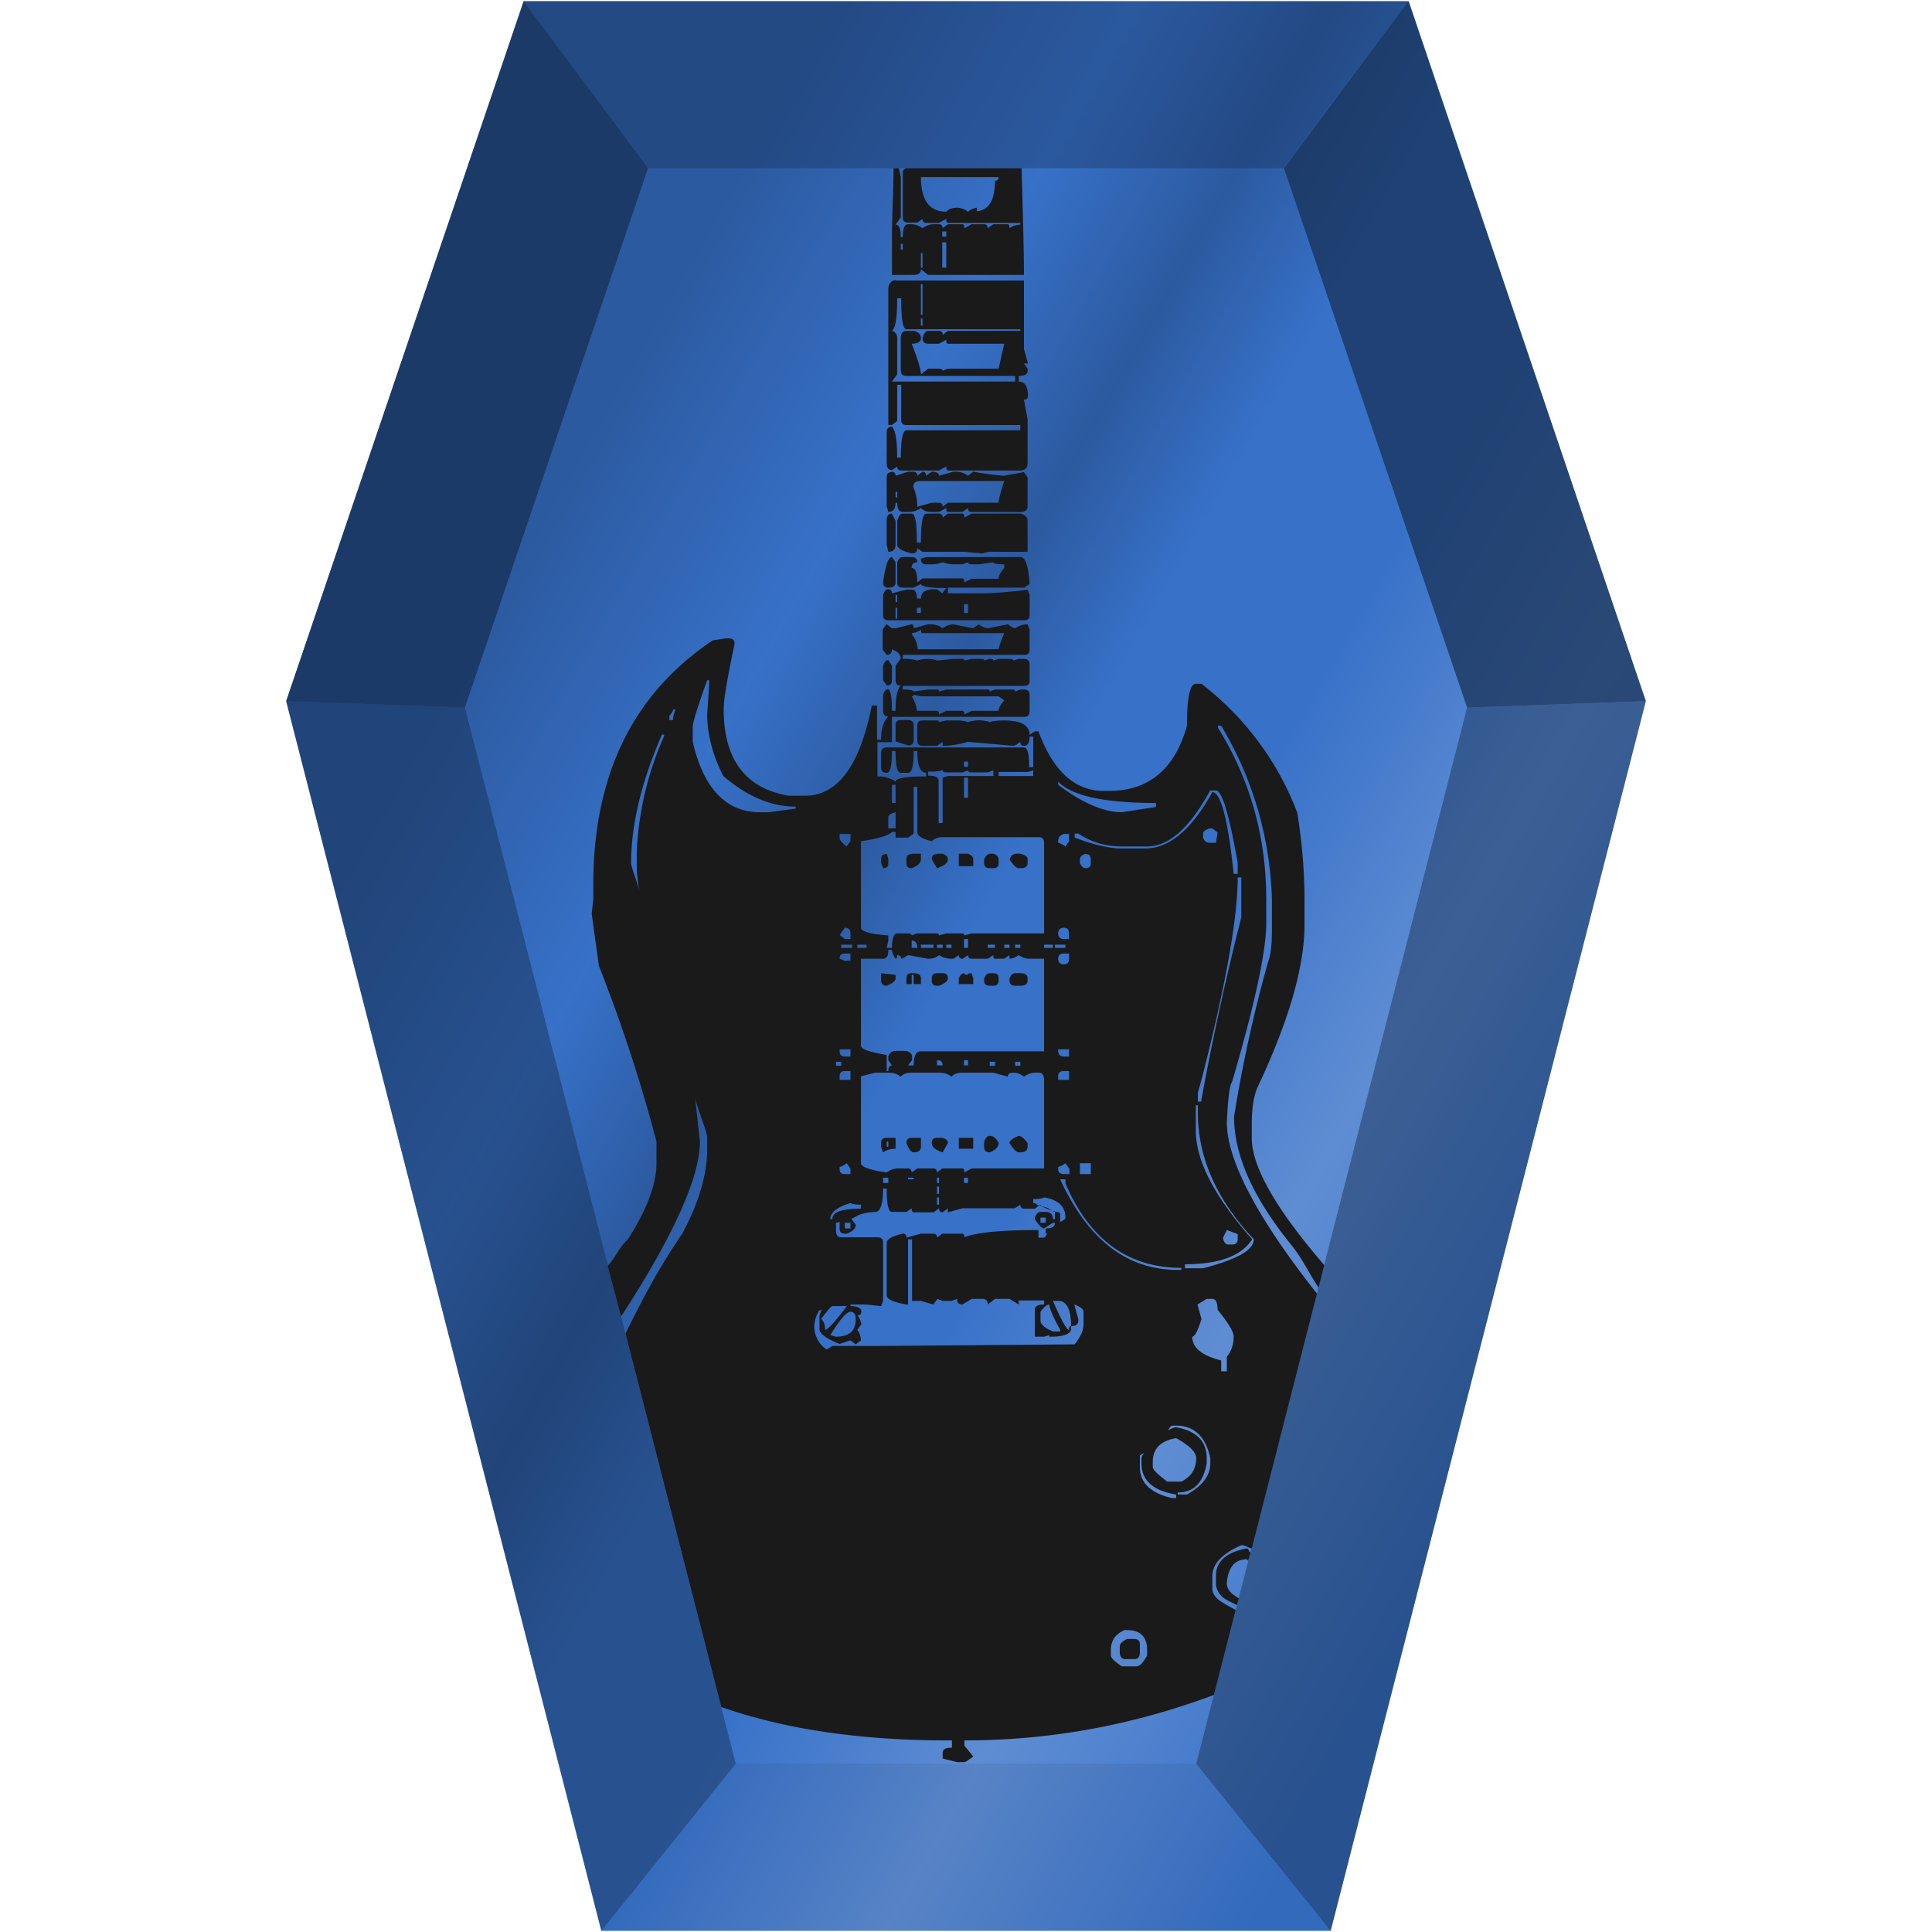 <?xml version="1.0" encoding="UTF-8" standalone="no"?>
<svg
   xmlns:dc="http://purl.org/dc/elements/1.1/"
   xmlns:cc="http://creativecommons.org/ns#"
   xmlns:rdf="http://www.w3.org/1999/02/22-rdf-syntax-ns#"
   xmlns:svg="http://www.w3.org/2000/svg"
   xmlns="http://www.w3.org/2000/svg"
   xmlns:xlink="http://www.w3.org/1999/xlink"
   xmlns:sodipodi="http://sodipodi.sourceforge.net/DTD/sodipodi-0.dtd"
   xmlns:inkscape="http://www.inkscape.org/namespaces/inkscape"
   width="48"
   height="48"
   version="1"
   id="svg52"
   sodipodi:docname="audio-x-wav.svg"
   inkscape:version="0.92.4 (5da689c313, 2019-01-14)">
  <sodipodi:namedview
     pagecolor="#ffffff"
     bordercolor="#666666"
     borderopacity="1"
     objecttolerance="10"
     gridtolerance="10"
     guidetolerance="10"
     inkscape:pageopacity="0"
     inkscape:pageshadow="2"
     inkscape:window-width="1112"
     inkscape:window-height="480"
     id="namedview54"
     showgrid="false"
     inkscape:zoom="4.9166667"
     inkscape:cx="2.1355932"
     inkscape:cy="24"
     inkscape:window-x="0"
     inkscape:window-y="25"
     inkscape:window-maximized="0"
     inkscape:current-layer="svg52" />
  <defs
     id="defs34">
    <linearGradient
       id="c">
      <stop
         offset="0"
         stop-color="#2c5aa0"
         id="stop2" />
      <stop
         offset=".2"
         stop-color="#3771c8"
         id="stop4" />
      <stop
         offset=".33"
         stop-color="#2c5aa0"
         id="stop6" />
      <stop
         offset=".44"
         stop-color="#3771c8"
         id="stop8" />
      <stop
         offset=".57"
         stop-color="#3771c8"
         id="stop10" />
      <stop
         offset=".76"
         stop-color="#5f8dd3"
         id="stop12" />
      <stop
         offset="1"
         stop-color="#3771c8"
         id="stop14" />
    </linearGradient>
    <linearGradient
       id="b">
      <stop
         offset="0"
         stop-color="#2c5aa0"
         id="stop17" />
      <stop
         offset=".2"
         stop-color="#3771c8"
         id="stop19" />
      <stop
         offset=".33"
         stop-color="#2c5aa0"
         id="stop21" />
      <stop
         offset=".44"
         stop-color="#3771c8"
         id="stop23" />
      <stop
         offset=".57"
         stop-color="#3771c8"
         id="stop25" />
      <stop
         offset=".76"
         stop-color="#5f8dd3"
         id="stop27" />
      <stop
         offset="1"
         stop-color="#2c5aa0"
         stop-opacity="0"
         id="stop29" />
    </linearGradient>
    <linearGradient
       xlink:href="#b"
       id="a"
       gradientUnits="userSpaceOnUse"
       gradientTransform="translate(-40)"
       x1="8.14"
       y1="13.51"
       x2="36.28"
       y2="35.97" />
    <linearGradient
       xlink:href="#c"
       id="d"
       x1="7.11"
       y1="24"
       x2="35.45"
       y2="40.15"
       gradientUnits="userSpaceOnUse" />
  </defs>
  <path
     d="M 40.89,17.42 33.06,47.97 H 14.94 L 7.11,17.42 13.01,0.03 H 35 Z"
     id="path36"
     style="fill:url(#d)"
     inkscape:connector-curvature="0" />
  <path
     d="m 18.28,43.82 -3.34,4.15 h 18.12 l -3.34,-4.15 z"
     id="path38"
     inkscape:connector-curvature="0"
     style="fill:#162d50;fill-opacity:0.1" />
  <path
     d="m 29.72,43.82 3.34,4.15 7.83,-30.55 -4.44,0.16 z"
     id="path40"
     inkscape:connector-curvature="0"
     style="fill:#162d50;fill-opacity:0.47" />
  <path
     d="m 13.01,0.03 3.08,4.15 h 15.8 l 3.1,-4.15 z"
     id="path42"
     inkscape:connector-curvature="0"
     style="fill:#162d50;fill-opacity:0.35" />
  <path
     d="M 40.89,17.42 34.99,0.03 31.9,4.18 36.45,17.58 Z"
     id="path44"
     inkscape:connector-curvature="0"
     style="fill:#162d50;fill-opacity:0.71" />
  <path
     d="m 18.28,43.82 -3.34,4.15 -7.83,-30.55 4.44,0.16 z"
     id="path46"
     inkscape:connector-curvature="0"
     style="fill:#162d50;fill-opacity:0.47" />
  <path
     d="m 7.11,17.42 5.9,-17.39 3.09,4.15 -4.55,13.4 z"
     id="path48"
     inkscape:connector-curvature="0"
     style="fill:#162d50;fill-opacity:0.71" />
  <path
     style="font-weight:400;font-size:92.07px;line-height:1.25;font-family:'Electric Guitar Icons';-inkscape-font-specification:'Electric Guitar Icons';letter-spacing:0;word-spacing:0;fill:#1a1a1a"
     d="m 22.2,4.18 c 0,0.54 -0.04,1.27 -0.04,1.61 v 1.04 h 0.54 c 0.12,0 0.18,-0.05 0.18,-0.14 l 0.18,0.14 h 2.38 c 0,-0.57 -0.03,-1.68 -0.06,-2.65 H 22.51 C 22.48,4.2 22.45,4.21 22.43,4.26 V 5.4 c 0,0.09 0.04,0.13 0.13,0.13 h 0.23 l 0.13,-0.09 c 0,0.06 0.03,0.1 0.1,0.1 h 0.3 l 0.19,-0.1 c 0,0.06 0.01,0.1 0.04,0.1 h 1.8 v 0.04 a 0.48,0.48 0 0 0 -0.27,0.09 c 0,-0.06 -0.01,-0.1 -0.04,-0.1 h -0.36 l -0.14,0.1 c 0,-0.06 -0.03,-0.1 -0.09,-0.1 h -0.31 l -0.18,0.1 c 0,-0.06 -0.02,-0.1 -0.05,-0.1 h -0.36 l -0.13,0.1 c 0,-0.06 -0.03,-0.1 -0.1,-0.1 h -0.13 a 0.48,0.48 0 0 0 -0.27,0.1 0.48,0.48 0 0 0 -0.27,-0.1 h -0.09 c -0.09,0 -0.13,0.11 -0.13,0.32 h -0.05 c 0,-0.2 -0.04,-0.31 -0.13,-0.31 L 22.38,5.4 v -1 L 22.33,4.18 h -0.12 z m 0.68,0.22 h 1.93 c 0,0.06 -0.03,0.09 -0.09,0.09 0,0.48 -0.15,0.73 -0.45,0.76 V 5.16 a 0.44,0.44 0 0 0 -0.22,0.1 0.48,0.48 0 0 0 -0.27,-0.1 c -0.12,0 -0.21,0.03 -0.27,0.1 -0.42,0 -0.63,-0.29 -0.63,-0.86 z m 0.54,1.35 h 0.09 v 0.13 h -0.1 V 5.75 Z m 0,0.27 h 0.09 v 0.63 h -0.1 V 6.02 Z m -1.04,0.04 h 0.05 V 6.2 h -0.05 z m 0.5,0.23 h 0.04 v 0.36 h -0.04 z m -0.63,0.67 c -0.09,0 -0.15,0.06 -0.18,0.18 v 3.42 h 0.09 l 0.13,-0.1 v -0.9 h 0.1 v 0.86 c 0,0.1 0.04,0.14 0.13,0.14 h 2.83 v 0.13 h -2.83 c -0.09,0 -0.14,0.23 -0.14,0.68 h -0.09 c 0,-0.42 -0.04,-0.68 -0.13,-0.77 -0.09,0 -0.13,0.05 -0.13,0.14 v 0.76 c 0,0.12 0.04,0.18 0.13,0.18 l 0.13,-0.09 c 0,0.06 0.03,0.1 0.1,0.1 h 0.94 l 0.18,-0.1 c 0,0.06 0.01,0.1 0.04,0.1 h 1.8 c 0.12,0 0.18,-0.07 0.18,-0.19 V 10.42 L 25.44,9.93 c 0.06,0 0.1,-0.03 0.1,-0.09 0,-0.24 -0.08,-0.36 -0.23,-0.36 V 9.34 c 0.15,0 0.22,-0.04 0.22,-0.13 V 9.16 L 25.44,9.03 h 0.1 l -0.1,-0.36 v -1.7 h -3.19 z m 0.63,0.1 h 0.04 V 7.82 H 22.88 V 7.05 Z m -0.59,0.35 h 0.1 c 0,0.51 0.04,0.77 0.13,0.77 h 2.83 v 0.04 h -1.8 l -0.13,0.1 c 0,-0.07 -0.03,-0.1 -0.1,-0.1 h -0.26 c -0.06,0 -0.1,0.06 -0.14,0.18 0,0.09 0.05,0.14 0.14,0.14 h 0.27 l 0.18,-0.1 c 0,0.07 0.01,0.1 0.04,0.1 h 1.4 l -0.14,0.62 h -1.26 l -0.13,0.05 c 0,-0.03 -0.03,-0.05 -0.1,-0.05 H 23.06 L 22.88,9.3 c 0,-0.12 -0.08,-0.38 -0.23,-0.76 0.15,0 0.23,-0.05 0.23,-0.14 0,-0.09 -0.06,-0.15 -0.18,-0.18 h -0.18 c -0.09,0 -0.14,0.06 -0.14,0.18 v 0.8 c 0,0.1 0.05,0.14 0.14,0.14 h 2.7 V 9.48 H 22.16 L 22.29,9.3 V 8.4 c 0,-0.09 -0.04,-0.15 -0.13,-0.18 0.09,-0.06 0.13,-0.33 0.13,-0.8 z m 0.59,0.5 h 0.04 V 8.09 H 22.88 V 7.9 Z m -0.72,3.82 c -0.09,0 -0.13,0.04 -0.13,0.13 v 0.72 l 0.04,0.14 c 0.12,0 0.18,-0.08 0.18,-0.23 h 0.04 c 0,0.15 0.05,0.23 0.14,0.23 h 0.13 c 0.12,0 0.23,-0.03 0.32,-0.1 0.06,0.07 0.15,0.1 0.27,0.1 h 0.18 l 0.18,-0.1 c 0,0.07 0.01,0.1 0.04,0.1 h 0.36 l 0.14,-0.1 c 0,0.07 0.03,0.1 0.09,0.1 h 1.21 c 0.12,0 0.18,-0.05 0.18,-0.14 v -0.72 l -0.09,-0.13 -0.5,0.09 a 8.4,8.4 0 0 1 -0.76,-0.1 l -0.13,0.1 a 0.48,0.48 0 0 0 -0.27,-0.1 h -0.1 l -0.35,0.1 c 0,-0.06 -0.06,-0.1 -0.18,-0.1 l -0.14,0.1 c 0,-0.06 -0.03,-0.1 -0.09,-0.1 l -0.13,0.1 c 0,-0.06 -0.03,-0.1 -0.1,-0.1 h -0.13 l -0.31,0.1 c 0,-0.06 -0.03,-0.1 -0.09,-0.1 z m 0.72,0.22 h 2.07 c -0.1,0.3 -0.14,0.48 -0.14,0.54 h -1.26 l -0.13,0.1 c 0,-0.07 -0.03,-0.1 -0.1,-0.1 h -0.17 l -0.36,0.1 c 0,-0.16 -0.03,-0.32 -0.1,-0.5 0,-0.1 0.07,-0.14 0.19,-0.14 z m -0.63,0.27 h 0.04 v 0.14 h -0.04 z m -0.09,0.54 c -0.09,0 -0.13,0.06 -0.13,0.18 v 0.59 l 0.04,0.18 c 0.12,0 0.18,-0.06 0.18,-0.18 v -0.59 z m 0.27,0 c -0.06,0 -0.1,0.06 -0.14,0.18 v 0.59 c 0,0.09 0.12,0.16 0.36,0.22 0.1,0 0.14,-0.04 0.14,-0.13 l 0.13,0.09 h 1.04 l 0.45,0.04 a 0.78,0.78 0 0 1 0.31,-0.04 h 0.81 v -0.77 c 0,-0.09 -0.06,-0.15 -0.18,-0.18 h -1.21 l -0.18,0.1 c 0,-0.07 -0.02,-0.1 -0.05,-0.1 h -0.36 l -0.13,0.1 c 0,-0.07 -0.03,-0.1 -0.1,-0.1 h -0.3 c -0.1,0 -0.14,0.24 -0.14,0.72 h -0.1 c 0,-0.48 -0.04,-0.72 -0.13,-0.72 z m -0.27,1.08 c -0.09,0 -0.16,0.2 -0.22,0.63 0,0.09 0.04,0.13 0.13,0.13 0.12,0 0.18,-0.04 0.18,-0.13 v -0.5 z m 0.27,0 c -0.06,0 -0.1,0.04 -0.14,0.13 v 0.5 c 0,0.09 0.05,0.13 0.14,0.13 h 0.27 l 0.18,-0.09 c 0,0.06 0.2,0.1 0.63,0.1 l -0.1,0.13 -0.13,-0.1 h -0.09 c -0.2,0 -0.31,0.08 -0.31,0.23 h -0.1 c 0,-0.15 -0.04,-0.22 -0.13,-0.22 h -0.13 l -0.36,0.09 c 0,-0.06 -0.03,-0.1 -0.09,-0.1 -0.06,0 -0.1,0.05 -0.13,0.14 v 0.5 c 0,0.09 0.04,0.13 0.13,0.13 h 3.37 c 0.1,0 0.14,-0.04 0.14,-0.13 v -0.5 l -0.05,-0.13 c -0.48,0.06 -0.84,0.09 -1.08,0.09 h -0.9 V 14.6 h 1.9 l 0.13,-0.09 c -0.03,-0.45 -0.1,-0.67 -0.23,-0.67 h -2.34 l -0.13,0.04 c 0,0.1 0.04,0.14 0.13,0.14 h 0.14 c 0.09,0 0.18,-0.02 0.27,-0.05 0.09,0.03 0.18,0.05 0.27,0.05 h 0.22 l 0.14,-0.05 c 0,0.03 0.03,0.05 0.09,0.05 h 0.18 l 0.36,-0.05 c 0,0.03 0.09,0.05 0.27,0.05 v 0.09 c -0.1,0.12 -0.14,0.2 -0.14,0.27 h -0.67 l -0.18,0.09 c 0,-0.06 -0.02,-0.1 -0.05,-0.1 h -0.99 l -0.13,0.1 c 0,-0.24 -0.05,-0.36 -0.14,-0.36 0,-0.1 0.05,-0.14 0.14,-0.14 0,-0.09 -0.05,-0.13 -0.14,-0.13 z m -0.18,0.94 h 0.04 v 0.18 h -0.04 z m 1.7,0.23 h 0.1 v 0.22 h -0.1 z m -1.7,0.09 h 0.04 v 0.27 h -0.04 z m 0.54,0 h 0.09 v 0.13 h -0.1 V 15.1 Z m -0.76,0.4 -0.1,0.14 v 0.5 l 0.1,0.13 c 0.09,0 0.13,-0.05 0.13,-0.14 0.15,0.06 0.22,0.14 0.22,0.23 l -0.13,0.18 v 0.36 c 0,0.09 0.04,0.13 0.13,0.13 -0.09,0.1 -0.13,0.3 -0.13,0.63 h -0.09 c 0,-0.33 -0.03,-0.5 -0.09,-0.54 -0.06,0 -0.1,0.05 -0.13,0.14 v 0.4 c 0,0.09 0.04,0.14 0.13,0.14 -0.12,0.12 -0.18,0.31 -0.18,0.58 h -0.1 v -0.85 h -0.13 c -0.3,1.5 -0.85,2.24 -1.66,2.24 h -0.4 c -1.08,-0.18 -1.62,-0.9 -1.62,-2.15 0,-0.24 0.09,-0.78 0.27,-1.62 0,-0.1 -0.05,-0.14 -0.14,-0.14 h -0.09 l -0.31,0.05 c -1.98,1.32 -2.97,3.34 -2.97,6.07 v 0.36 L 14.7,22.7 14.88,24 a 38.23,38.23 0 0 1 1.43,4.36 v 0.54 c 0,0.51 -0.23,1.14 -0.71,1.89 -0.22,0.2 -0.3,0.44 -0.5,0.66 l 0.33,1.26 c 1.3,-2 1.96,-3.47 1.96,-4.35 l -0.12,-1.08 c 0.04,0.22 0.3,0.83 0.3,0.99 v 0.27 c 0,0.63 -0.2,1.33 -0.62,2.11 -0.63,0.92 -1.02,1.7 -1.41,2.48 l 2.38,9.28 c 1.57,0.55 3.44,0.83 5.63,0.83 h 0.1 v 0.18 c -0.16,0 -0.23,0.04 -0.23,0.13 v 0.14 l 0.36,0.09 h 0.18 c 0.03,0 0.1,-0.05 0.22,-0.14 l -0.22,-0.27 v -0.13 c 2.25,0 4.3,-0.42 6.2,-1.13 L 30.7,40 c -0.26,-0.15 -0.58,-0.28 -0.58,-0.53 v -0.31 c 0,-0.3 0.24,-0.56 0.72,-0.77 0.11,0 0.16,0.06 0.26,0.08 l 1.62,-6.33 c -1.46,-1.85 -2.24,-3.3 -2.24,-4.26 0.03,-0.6 0.07,-0.93 0.13,-1 0.57,-1.94 0.85,-3.26 0.85,-3.95 v -0.58 c 0,-1.56 -0.4,-2.98 -1.2,-4.27 v -0.05 h 0.08 a 8.84,8.84 0 0 1 1.26,4.32 v 0.76 c 0,0.36 -0.03,0.62 -0.09,0.77 a 34.25,34.25 0 0 0 -0.85,3.86 c 0,0.96 0.47,2.02 1.43,3.2 0.3,0.38 0.43,0.7 0.67,1.05 l 0.14,-0.56 c -1.12,-1.3 -1.8,-2.4 -1.8,-3.15 v -0.36 c 0,-0.39 0.05,-0.69 0.14,-0.9 0.78,-1.65 1.17,-3 1.17,-4.05 v -0.62 c 0,-0.7 -0.06,-1.41 -0.18,-2.16 a 7.3,7.3 0 0 0 -2.38,-3.2 h -0.14 c -0.15,0 -0.22,0.35 -0.22,1.04 -0.3,1.08 -0.95,1.62 -1.94,1.62 h -0.13 c -0.72,0 -1.26,-0.5 -1.62,-1.48 h -0.09 l -0.13,0.09 c 0,-0.24 -0.21,-0.36 -0.63,-0.36 -0.15,0 -0.27,0.01 -0.36,0.04 a 0.85,0.85 0 0 0 -0.54,0 0.85,0.85 0 0 0 -0.27,-0.04 h -0.27 l -0.18,0.04 c 0,-0.03 -0.02,-0.04 -0.05,-0.04 h -0.36 c -0.09,0 -0.13,0.04 -0.13,0.13 v 0.36 c 0,0.1 0.04,0.14 0.13,0.14 h 0.36 l 0.14,-0.1 v 0.1 c 0.18,0 0.39,-0.03 0.63,-0.1 l 1.12,0.1 c 0.03,0 0.1,-0.03 0.18,-0.1 0,0.07 0.03,0.1 0.1,0.1 0.08,0 0.13,-0.08 0.13,-0.23 h 0.09 v 0.76 h -0.1 c 0,-0.32 -0.04,-0.49 -0.13,-0.49 h -3.41 c -0.1,0 -0.14,0.05 -0.14,0.14 v 0.35 c 0,0.1 0.05,0.14 0.14,0.14 0.09,0 0.13,-0.18 0.13,-0.54 h 0.09 c 0,0.36 0.04,0.54 0.13,0.54 h 0.18 c 0.1,0 0.14,-0.18 0.14,-0.54 h 0.09 c 0,0.36 0.07,0.54 0.22,0.54 v 0.09 c -0.5,0 -0.76,0.04 -0.76,0.13 A 0.73,0.73 0 0 0 21.8,19.29 v -0.85 h 0.36 v -0.63 h 3.28 c 0.1,0 0.14,-0.05 0.14,-0.14 v -0.4 c 0,-0.1 -0.05,-0.14 -0.14,-0.14 h -0.09 l -0.13,0.05 c 0,-0.03 -0.02,-0.05 -0.05,-0.05 h -0.45 l -0.13,0.05 c 0,-0.03 -0.02,-0.05 -0.05,-0.05 h -1.03 l -0.18,0.05 c 0,-0.03 -0.02,-0.05 -0.05,-0.05 h -0.22 l -0.36,0.05 c 0,-0.03 -0.09,-0.05 -0.27,-0.05 v -0.09 h 3.01 c 0.1,0 0.14,-0.04 0.14,-0.13 v -0.4 c 0,-0.1 -0.05,-0.14 -0.14,-0.14 h -0.13 l -0.14,0.04 c 0,-0.03 -0.03,-0.04 -0.09,-0.04 h -0.27 l -0.13,0.04 c 0,-0.03 -0.03,-0.04 -0.1,-0.04 l -0.13,0.04 c 0,-0.03 -0.01,-0.04 -0.04,-0.04 h -0.27 l -0.18,0.04 c 0,-0.03 -0.02,-0.04 -0.05,-0.04 h -0.22 l -0.4,0.04 a 0.74,0.74 0 0 0 -0.23,-0.04 0.85,0.85 0 0 0 -0.27,0.04 1.17,1.17 0 0 0 -0.36,-0.04 v -0.1 h 3.01 c 0.1,0 0.14,-0.04 0.14,-0.13 v -0.5 l -0.05,-0.13 a 0.55,0.55 0 0 0 -0.31,0.1 c -0.03,0 -0.1,-0.04 -0.18,-0.1 l -0.5,0.1 a 0.44,0.44 0 0 1 -0.22,-0.1 l -0.14,0.1 -0.5,-0.1 a 0.48,0.48 0 0 0 -0.26,0.1 0.48,0.48 0 0 0 -0.27,-0.1 h -0.1 l -0.35,0.1 c 0,-0.07 -0.02,-0.1 -0.05,-0.1 l -0.4,0.1 h -0.09 l -0.13,-0.1 z m 0.85,0.14 c 0,0.06 0.01,0.09 0.04,0.09 h 2.03 c -0.1,0.24 -0.14,0.37 -0.14,0.4 H 22.8 a 0.6,0.6 0 0 0 -0.14,-0.36 v -0.04 a 0.4,0.4 0 0 0 0.23,-0.1 z m -0.81,0.76 c -0.06,0 -0.1,0.05 -0.13,0.14 v 0.36 l 0.09,0.13 c 0.09,0 0.13,-0.04 0.13,-0.13 v -0.36 z m -4.5,0.5 h 0.05 v 0.09 l -0.05,0.76 c 0,0.5 0.14,1.02 0.4,1.53 0.58,0.5 1.18,0.76 1.8,0.76 v 0.05 l -0.67,0.09 h -0.22 c -0.84,0 -1.4,-0.59 -1.67,-1.75 v -0.36 c 0,-0.12 0.12,-0.51 0.36,-1.17 z m 5.13,0.36 0.18,0.04 h 1.93 l 0.14,0.1 c -0.1,0.11 -0.14,0.2 -0.14,0.26 h -0.67 l -0.18,0.09 c 0,-0.06 -0.02,-0.09 -0.05,-0.09 h -0.4 l -0.18,0.09 c 0,-0.06 -0.02,-0.09 -0.05,-0.09 h -0.5 A 0.77,0.77 0 0 0 22.65,17.3 c 0.03,0 0.05,-0.01 0.05,-0.04 z m -5.98,0.36 h 0.05 v 0.04 a 0.75,0.75 0 0 0 -0.05,0.23 h -0.09 v -0.1 c 0.06,-0.08 0.1,-0.14 0.1,-0.17 z m 5.66,0.27 c -0.09,0 -0.13,0.04 -0.13,0.13 v 0.4 l 0.31,0.1 c 0.1,0 0.14,-0.05 0.14,-0.14 v -0.36 c 0,-0.09 -0.05,-0.13 -0.14,-0.13 z m -5.93,0.36 h 0.05 v 0.04 a 7.88,7.88 0 0 0 -0.68,2.88 v 0.4 c 0,0.18 0.04,0.39 0.06,0.58 -0.01,-0.15 -0.2,-0.6 -0.2,-0.71 0,-0.96 0.26,-2.03 0.77,-3.2 z m 7.5,0.67 h 0.1 v 0.13 h -0.1 z m -0.53,0.22 c 0,0.03 0.03,0.05 0.09,0.05 h 0.4 l 0.14,-0.05 c 0,0.03 0.03,0.05 0.09,0.05 h 0.4 l 0.14,-0.05 v 0.14 h -1.13 l -0.13,0.04 v 1.13 h -0.1 V 19.4 c 0,-0.09 -0.08,-0.13 -0.26,-0.13 v -0.1 c 0.15,0 0.27,0 0.36,-0.04 z m 2.25,0 v 0.14 h -0.86 v -0.1 h 0.72 z m -1.71,0.18 h 0.09 v 0.5 h -0.1 v -0.5 z m 2.33,0.1 c 0.33,0.35 1.14,0.53 2.43,0.53 v 0.1 l -0.85,0.13 c -0.45,0 -0.98,-0.23 -1.58,-0.68 v -0.09 z m -4.13,0.08 h 0.09 v 0.45 h -0.09 z m 0.54,0.05 h 0.09 v 1.12 c 0,0.1 0.12,0.17 0.36,0.23 0.06,-0.06 0.15,-0.1 0.27,-0.1 h 2.38 c 0.1,0 0.14,0.05 0.14,0.14 v 2.25 h -1.8 l -0.18,0.05 c 0,-0.03 -0.02,-0.05 -0.05,-0.05 h -0.4 l -0.18,0.05 c 0,-0.03 -0.02,-0.05 -0.05,-0.05 h -0.5 l -0.13,0.05 c 0,-0.03 -0.03,-0.05 -0.09,-0.05 h -0.27 c -0.08,0 -0.13,0.12 -0.13,0.36 h -0.13 l 0.04,-0.18 v -0.13 c -0.45,-0.03 -0.68,-0.1 -0.68,-0.19 V 20.9 c 0.42,-0.06 0.68,-0.14 0.77,-0.23 h 0.09 v 0.14 h 0.31 l 0.14,-0.1 z m 7.37,0.09 h 0.14 c 0.15,0 0.33,0.6 0.54,1.8 v 0.27 h -0.1 c -0.14,-1.35 -0.32,-2.03 -0.53,-2.03 -0.51,0.93 -1.07,1.4 -1.67,1.4 h -0.58 c -0.33,0 -0.72,-0.1 -1.17,-0.27 v -0.1 h 0.09 c 0.33,0.22 0.69,0.32 1.08,0.32 h 0.63 c 0.54,0 1.06,-0.46 1.57,-1.4 z m -7.82,0.54 v 0.4 h -0.18 v -0.27 c 0,-0.06 0.06,-0.1 0.18,-0.13 z m 7.82,0.4 h 0.05 l 0.13,0.1 -0.04,0.26 h -0.14 c -0.09,0 -0.15,-0.04 -0.18,-0.13 v -0.1 c 0,-0.05 0.06,-0.1 0.18,-0.13 z m -9.21,0.14 h 0.27 v 0.18 l -0.1,0.13 c -0.11,-0.09 -0.17,-0.16 -0.17,-0.22 v -0.1 z m 5.57,0 h 0.13 v 0.18 l -0.09,0.13 C 26.38,20.97 26.32,20.94 26.29,20.94 V 20.9 c 0,-0.1 0.05,-0.15 0.14,-0.18 z m -4.4,0.5 c -0.1,0 -0.14,0.04 -0.14,0.13 v 0.09 l 0.05,0.13 c 0.09,0 0.13,-0.04 0.13,-0.13 v -0.1 l -0.04,-0.13 z m 0.62,0 c -0.09,0 -0.13,0.04 -0.13,0.13 v 0.09 c 0,0.09 0.04,0.13 0.13,0.13 0.15,-0.06 0.23,-0.13 0.23,-0.22 v -0.14 h -0.23 z m 0.63,0 c -0.09,0 -0.13,0.04 -0.13,0.13 l 0.13,0.22 c 0.18,-0.06 0.27,-0.13 0.27,-0.22 0,-0.06 -0.04,-0.1 -0.13,-0.14 h -0.14 z m 0.54,0 v 0.3 h 0.36 v -0.17 c 0,-0.06 -0.04,-0.1 -0.13,-0.14 h -0.23 z m 0.77,0 c -0.06,0 -0.1,0.04 -0.14,0.13 v 0.09 c 0,0.09 0.05,0.13 0.14,0.13 h 0.09 c 0.09,0 0.13,-0.04 0.13,-0.13 v -0.1 c 0,-0.05 -0.04,-0.1 -0.13,-0.13 h -0.1 z m 0.63,0 c -0.06,0 -0.1,0.04 -0.14,0.13 0.1,0.15 0.17,0.22 0.23,0.22 h 0.04 c 0.12,0 0.18,-0.04 0.18,-0.13 v -0.1 c 0,-0.05 -0.06,-0.1 -0.18,-0.13 h -0.13 z m 1.75,0 c 0.09,0 0.13,0.04 0.13,0.13 v 0.09 c 0,0.09 -0.04,0.13 -0.13,0.13 -0.06,0 -0.1,-0.04 -0.14,-0.13 v -0.1 c 0,-0.05 0.05,-0.1 0.14,-0.13 z m 3.78,0.58 h 0.09 v 0.99 a 67.8,67.8 0 0 0 -1,4.58 h -0.08 v -0.22 l 0.09,-0.32 c 0.6,-2.34 0.9,-4.01 0.9,-5.03 z m -9.76,1.25 c 0.09,0 0.14,0.05 0.14,0.14 v 0.14 h -0.14 l -0.13,-0.1 z m 5.44,0 c 0.09,0 0.13,0.05 0.13,0.14 v 0.14 h -0.13 c -0.09,0 -0.14,-0.05 -0.14,-0.14 0,-0.09 0.05,-0.14 0.14,-0.14 z m -2.47,0.28 h 0.09 v 0.22 h -0.1 v -0.22 z m -1.3,0.04 c 0.08,0 0.13,0.06 0.13,0.18 h -0.14 v -0.18 z m -1.76,0.1 h 0.27 v 0.08 H 20.9 v -0.09 z m 0.4,0 h 0.23 v 0.08 H 21.3 v -0.09 z m 1.58,0 h 0.31 v 0.08 h -0.31 v -0.09 z m 0.4,0 h 0.14 v 0.08 h -0.14 v -0.09 z m 0.23,0 h 0.13 v 0.08 h -0.13 v -0.09 z m 1.03,0 h 0.18 v 0.08 h -0.18 v -0.09 z m 0.4,0 h 0.14 v 0.08 h -0.13 v -0.09 z m 0.28,0 h 0.13 v 0.08 h -0.13 v -0.09 z m 0.72,0 h 0.22 v 0.08 h -0.22 v -0.09 z m 0.27,0 h 0.26 v 0.08 h -0.26 v -0.09 z m -4.14,0.13 h 0.09 c 0,0.06 0.03,0.13 0.09,0.22 0.03,0 0.04,-0.03 0.04,-0.09 0.06,0 0.1,0.03 0.1,0.09 0.02,0 0.08,-0.03 0.17,-0.09 l 0.5,0.09 c 0.12,0 0.2,-0.03 0.27,-0.09 0.09,0.06 0.2,0.09 0.31,0.09 h 0.05 l 0.13,-0.09 c 0,0.06 0.03,0.09 0.1,0.09 l 0.13,-0.09 c 0,0.06 0.03,0.09 0.09,0.09 h 0.4 l 0.14,-0.09 c 0,0.06 0.01,0.09 0.04,0.09 h 0.23 l 0.13,-0.09 v 0.09 c 0.06,0 0.14,-0.03 0.23,-0.09 0.09,0.06 0.18,0.09 0.27,0.09 h 0.36 v 2.3 h -3.06 c -0.12,0 -0.18,0.11 -0.18,0.35 h -0.14 l 0.1,-0.13 v -0.1 c 0,-0.05 -0.05,-0.1 -0.14,-0.13 h -0.27 c -0.09,0 -0.15,0.05 -0.18,0.14 v 0.09 l 0.09,0.13 c -0.06,0 -0.09,0.05 -0.09,0.14 h -0.04 v -0.4 c -0.42,-0.07 -0.64,-0.14 -0.64,-0.23 v -2.16 h 0.55 c 0.09,0 0.13,-0.07 0.13,-0.22 z m -1.08,0.09 h 0.14 v 0.18 h -0.14 l -0.13,-0.05 c 0,-0.09 0.04,-0.13 0.13,-0.13 z m 5.44,0 h 0.13 v 0.13 c 0,0.09 -0.04,0.14 -0.13,0.14 -0.09,0 -0.14,-0.05 -0.14,-0.14 0,-0.09 0.05,-0.13 0.14,-0.13 z m -4.54,0.49 v 0.18 c 0,0.09 0.05,0.13 0.14,0.13 0.15,-0.06 0.22,-0.12 0.22,-0.18 v -0.09 z m 0.76,0 c -0.09,0 -0.13,0.04 -0.13,0.13 v 0.14 h 0.13 v -0.23 h 0.05 v 0.23 h 0.18 v -0.14 c 0,-0.09 -0.06,-0.13 -0.18,-0.13 z m 0.63,0 c -0.09,0 -0.13,0.04 -0.13,0.13 v 0.05 c 0,0.09 0.04,0.13 0.13,0.13 h 0.05 c 0.15,-0.06 0.22,-0.12 0.22,-0.18 0,-0.09 -0.04,-0.13 -0.13,-0.13 z m 0.68,0 c -0.06,0 -0.1,0.04 -0.14,0.13 v 0.14 h 0.36 v -0.14 l -0.04,-0.13 c -0.06,0 -0.1,0.01 -0.1,0.04 -0.05,0 -0.08,-0.01 -0.08,-0.04 z m 0.63,0 c -0.06,0 -0.1,0.04 -0.14,0.13 v 0.05 c 0,0.09 0.05,0.13 0.14,0.13 h 0.09 c 0.09,0 0.13,-0.04 0.13,-0.13 v -0.05 c 0,-0.09 -0.04,-0.13 -0.13,-0.13 h -0.1 z m 0.63,0 c -0.06,0 -0.1,0.04 -0.14,0.13 v 0.05 c 0,0.09 0.05,0.13 0.14,0.13 h 0.13 c 0.12,0 0.18,-0.04 0.18,-0.13 v -0.05 c 0,-0.09 -0.06,-0.13 -0.18,-0.13 z m -4.36,1.89 h 0.27 v 0.18 h -0.14 c -0.09,0 -0.13,-0.05 -0.13,-0.14 z m 5.43,0 h 0.27 v 0.18 h -0.13 c -0.09,0 -0.14,-0.05 -0.14,-0.14 z m -3,0.27 c 0.08,0 0.13,0.04 0.13,0.13 h -0.14 v -0.13 z m 0.67,0 h 0.09 v 0.13 h -0.1 v -0.13 z m -3.2,0.04 h 0.14 v 0.1 h -0.13 v -0.1 z m 3.83,0 h 0.13 v 0.1 h -0.13 z m 0.63,0 h 0.13 v 0.1 h -0.13 z m -4.23,0.23 h 0.14 v 0.22 h -0.27 v -0.09 c 0,-0.09 0.04,-0.13 0.13,-0.13 z m 5.44,0 h 0.13 v 0.22 h -0.27 v -0.09 c 0,-0.09 0.05,-0.13 0.14,-0.13 z m -4.68,0.04 h 0.32 c 0.12,0 0.22,0.03 0.31,0.1 0.06,-0.07 0.15,-0.1 0.27,-0.1 h 0.68 c 0.12,0 0.22,0.03 0.31,0.1 0.06,-0.07 0.15,-0.1 0.27,-0.1 h 0.77 l 0.36,0.1 c 0,-0.07 0.04,-0.1 0.13,-0.1 0.1,0 0.18,0.03 0.27,0.1 a 0.48,0.48 0 0 1 0.27,-0.1 h 0.1 c 0.08,0 0.13,0.06 0.13,0.18 v 2.2 h -1.8 l -0.18,0.1 c 0,-0.06 -0.02,-0.1 -0.05,-0.1 h -0.5 l -0.13,0.1 c 0,-0.06 -0.03,-0.1 -0.09,-0.1 h -0.4 l -0.14,0.1 c 0,-0.06 -0.03,-0.1 -0.09,-0.1 h -0.27 a 0.48,0.48 0 0 0 -0.26,0.1 C 21.61,29.07 21.39,28.99 21.39,28.9 v -2.16 z m 7.96,0.81 h 0.05 v 0.18 c 0,1.11 0.46,2.16 1.39,3.15 0,0.27 -0.42,0.5 -1.26,0.72 h -0.45 v -0.1 c 0.84,0 1.4,-0.2 1.67,-0.62 -0.93,-1.05 -1.4,-1.95 -1.4,-2.7 z m -5.12,0.76 c -0.06,0 -0.1,0.05 -0.14,0.14 v 0.13 c 0,0.1 0.05,0.14 0.14,0.14 0.15,-0.06 0.22,-0.14 0.22,-0.23 -0.06,-0.12 -0.13,-0.18 -0.22,-0.18 z m 0.72,0 c -0.15,0.06 -0.23,0.12 -0.23,0.18 0.1,0.15 0.17,0.23 0.23,0.23 h 0.04 c 0.12,0 0.18,-0.05 0.18,-0.14 V 28.4 c -0.09,-0.12 -0.16,-0.18 -0.22,-0.18 z m -3.28,0.05 c -0.1,0 -0.14,0.04 -0.14,0.13 v 0.1 l 0.05,0.13 c 0.09,-0.06 0.19,-0.09 0.31,-0.09 v -0.27 z m 0.62,0 c -0.09,0 -0.13,0.04 -0.13,0.13 0.06,0.15 0.12,0.23 0.18,0.23 0.12,0 0.18,-0.05 0.18,-0.14 v -0.22 z m 0.63,0 c -0.09,0 -0.13,0.04 -0.13,0.13 0,0.1 0.09,0.17 0.27,0.23 l 0.13,-0.23 c 0,-0.06 -0.04,-0.1 -0.13,-0.13 z m 0.54,0 v 0.27 h 0.36 v -0.27 z m -1.8,0.09 h 0.05 v 0.13 h -0.04 v -0.13 z m -0.98,0.54 0.09,0.14 v 0.13 h -0.14 c -0.09,0 -0.13,-0.04 -0.13,-0.13 v -0.05 c 0.03,0 0.09,-0.03 0.18,-0.09 z m 5.43,0 0.1,0.14 v 0.13 h -0.14 c -0.09,0 -0.14,-0.04 -0.14,-0.13 v -0.05 c 0.03,0 0.1,-0.03 0.18,-0.09 z m 0.36,0 h 0.27 v 0.27 h -0.27 z m -4.9,0.36 h 0.14 v 0.13 h -0.13 v -0.13 z m 0.63,0 h 0.14 v 0.04 h -0.14 z m 0.72,0 h 0.05 v 0.13 h -0.05 z m 0.68,0 h 0.09 v 0.13 h -0.1 v -0.13 z m 2.38,0.04 h 0.13 v 0.1 c 0.6,1.4 1.56,2.1 2.88,2.1 v 0.05 H 29.26 C 28,31.55 27.03,30.8 26.34,29.3 Z m -3.06,0.18 h 0.05 v 0.18 h -0.05 z m -1.34,0.05 h 0.09 c 0,0.39 0.04,0.58 0.13,0.58 h 0.36 l 0.13,-0.09 c 0,0.06 0.02,0.1 0.05,0.1 h 0.5 l 0.13,-0.1 c 0,0.06 0.03,0.1 0.09,0.1 l 0.13,-0.1 v 0.1 l 0.36,-0.1 h 1.3 l 0.14,-0.09 c 0,0.06 0.03,0.1 0.1,0.1 h 0.26 l 0.11,-0.08 c -0.08,0 -0.05,-0.06 -0.15,-0.06 v -0.1 c 0.09,0 0.18,0 0.27,-0.04 0.36,0.06 0.53,0.23 0.53,0.5 0,0.07 -0.1,0.07 -0.13,0.12 v -0.21 c 0,-0.06 -0.17,-0.05 -0.22,-0.1 0.04,0.02 0.03,0.04 0.09,0.05 v 0.18 h -0.05 c 0,-0.12 -0.06,-0.18 -0.18,-0.18 h -0.13 c -0.06,0 -0.1,0.05 -0.14,0.14 v 0.04 c 0.1,0.15 0.17,0.23 0.23,0.23 l 0.22,-0.14 h 0.05 c 0,0.1 -0.08,0.14 -0.23,0.14 v 0.13 h 0.05 c -0.05,0.02 -0.03,0.08 -0.1,0.1 H 25.8 v -0.19 c -0.93,0 -1.54,0.06 -1.84,0.18 0,-0.06 -0.02,-0.09 -0.05,-0.09 h -0.5 l -0.13,0.1 c 0,-0.07 -0.03,-0.1 -0.09,-0.1 h -0.31 l -0.36,0.1 c 0,-0.07 -0.03,-0.1 -0.09,-0.1 -0.27,0.06 -0.4,0.14 -0.4,0.23 v 1.3 c 0,0.1 0.16,0.17 0.49,0.23 h 0.04 v -1.62 h 0.1 v 1.53 h 0.22 l 0.31,0.09 0.1,-0.14 0.13,0.05 h 0.22 l 0.14,-0.05 c 0,0.1 0.04,0.14 0.13,0.14 l 0.23,-0.14 h 0.27 c 0.09,0 0.13,0.05 0.13,0.14 l 0.18,-0.14 h 0.36 l 0.23,0.14 v -0.1 h 0.63 v 0.1 c -0.15,0 -0.23,0.04 -0.23,0.13 v 0.67 h 0.23 l 0.13,-0.04 v 0.04 c 0.33,0 0.5,-0.05 0.54,-0.17 v -0.1 c -0.03,0 -0.05,0.04 -0.05,0.1 -0.06,0 -0.19,-0.24 -0.4,-0.72 h 0.13 c 0.21,0 0.32,0.2 0.32,0.63 0.12,0 0.18,-0.05 0.18,-0.14 v -0.04 l -0.1,-0.36 c 0.16,0.06 0.23,0.12 0.23,0.18 v 0.31 c 0,0.15 -0.07,0.31 -0.22,0.5 l -4.9,0.04 h -1.12 l -0.14,0.09 a 0.69,0.69 0 0 1 -0.31,-0.58 0.8,0.8 0 0 1 0.13,-0.4 h 0.05 l -0.05,0.13 v 0.36 c 0.03,0.12 0.2,0.23 0.5,0.35 l 0.27,-0.09 0.13,0.1 0.13,-0.1 A 0.48,0.48 0 0 0 21.3,33.04 l 0.1,-0.14 a 0.44,0.44 0 0 0 -0.1,-0.22 c 0.06,0 0.1,-0.03 0.1,-0.1 0,-0.08 -0.1,-0.13 -0.27,-0.13 v -0.04 h 0.4 l 0.36,0.04 0.05,-0.13 v -1.44 c 0,-0.1 -0.05,-0.14 -0.14,-0.14 h -0.9 c -0.09,0 -0.13,-0.06 -0.13,-0.18 v -0.18 l 0.09,-0.02 v 0.16 c 0,0.09 0.04,0.13 0.13,0.13 h 0.05 c 0.15,-0.06 0.22,-0.13 0.22,-0.22 l -0.11,-0.15 c 0.15,-0.06 0.2,-0.15 0.6,-0.17 0.12,0 0.19,-0.2 0.19,-0.58 z m 4.18,0.54 a 0.54,0.54 0 0 0 -0.23,-0.1 0.9,0.9 0 0 0 0.23,0.1 z m -0.23,-0.1 c -0.02,-0.01 -0.04,-0.02 -0.04,-0.04 l -0.03,0.02 z m -2.6,-0.22 h 0.04 v 0.18 h -0.05 v -0.18 z m -2.16,0.14 c 0.05,0.03 0.14,0.04 0.26,0.04 v 0.1 c -0.47,0 -0.71,0.08 -0.71,0.26 h -0.05 v -0.04 c 0.03,-0.15 0.2,-0.27 0.5,-0.36 z m 4.72,0.36 h 0.13 v 0.13 h -0.13 z m -4.86,0.13 h 0.14 v 0.14 h -0.14 z m 9.49,0.18 0.27,0.1 v 0.13 c 0,0.09 -0.05,0.13 -0.14,0.13 h -0.09 c -0.06,0 -0.1,-0.04 -0.13,-0.13 v -0.05 z m -0.5,1.71 h 0.14 c 0.09,0 0.13,0.1 0.13,0.27 0.27,0.33 0.4,0.55 0.4,0.67 0,0.18 -0.05,0.35 -0.17,0.5 v 0.36 H 30.34 V 33.8 c -0.48,-0.12 -0.72,-0.32 -0.72,-0.59 0.06,0 0.14,-0.14 0.23,-0.44 l -0.1,-0.36 z m -3.91,0.14 c 0,0.09 0.09,0.3 0.27,0.63 v 0.04 H 26.16 C 25.95,32.99 25.85,32.9 25.85,32.81 v -0.22 c 0.09,-0.12 0.16,-0.18 0.22,-0.18 z m -5.4,0.04 h 0.37 c -0.3,0.4 -0.48,0.59 -0.54,0.59 0,-0.12 -0.03,-0.21 -0.1,-0.27 0.16,-0.21 0.25,-0.32 0.28,-0.32 z m 0.45,0.14 c 0.1,0 0.14,0.06 0.14,0.18 0,0.3 -0.16,0.44 -0.5,0.44 l -0.13,-0.04 c 0.24,-0.39 0.4,-0.58 0.5,-0.58 z m 8,2.83 h 0.1 c 0.45,0 0.73,0.27 0.85,0.8 v 0.14 c 0,0.3 -0.2,0.56 -0.58,0.77 h -0.23 v -0.05 c 0.4,0 0.63,-0.24 0.72,-0.72 v -0.13 c 0,-0.42 -0.25,-0.68 -0.76,-0.77 -0.1,0.01 -0.15,0.06 -0.23,0.09 0.08,-0.03 0.05,-0.11 0.14,-0.13 z m 0.1,0.31 c 0.33,0.18 0.5,0.35 0.5,0.5 0,0.27 -0.13,0.46 -0.37,0.58 H 29 c -0.24,-0.18 -0.36,-0.3 -0.36,-0.36 v -0.13 c 0,-0.33 0.2,-0.53 0.59,-0.59 z m -0.8,0.36 c -0.01,0.05 -0.06,0.08 -0.06,0.14 v 0.13 c 0,0.42 0.29,0.68 0.86,0.77 v 0.09 h -0.1 c -0.53,-0.12 -0.8,-0.38 -0.8,-0.77 v -0.27 c 0,-0.05 0.1,-0.05 0.1,-0.1 z m 2.55,2.38 c -0.5,0.1 -0.76,0.32 -0.76,0.68 v 0.23 c 0.06,0.33 0.31,0.38 0.52,0.5 l 0.05,-0.17 c -0.17,-0.1 -0.3,-0.2 -0.3,-0.38 0.03,-0.39 0.2,-0.59 0.5,-0.59 l 0.03,0.04 0.06,-0.21 c -0.06,-0.02 -0.03,-0.09 -0.1,-0.1 z M 27.96,40.5 H 28 c 0.33,0 0.5,0.16 0.5,0.5 v 0.13 c -0.1,0.18 -0.18,0.27 -0.27,0.27 H 27.87 C 27.69,41.28 27.6,41.19 27.6,41.13 v -0.14 c 0,-0.24 0.12,-0.4 0.36,-0.5 z M 28,40.72 c -0.12,0.06 -0.18,0.12 -0.18,0.18 v 0.14 c 0,0.12 0.05,0.18 0.14,0.18 h 0.22 c 0.1,0 0.14,-0.06 0.14,-0.18 v -0.18 c 0,-0.1 -0.05,-0.14 -0.14,-0.14 z"
     font-weight="400"
     font-size="92.07"
     letter-spacing="0"
     word-spacing="0"
     id="path50"
     inkscape:connector-curvature="0" />
</svg>
